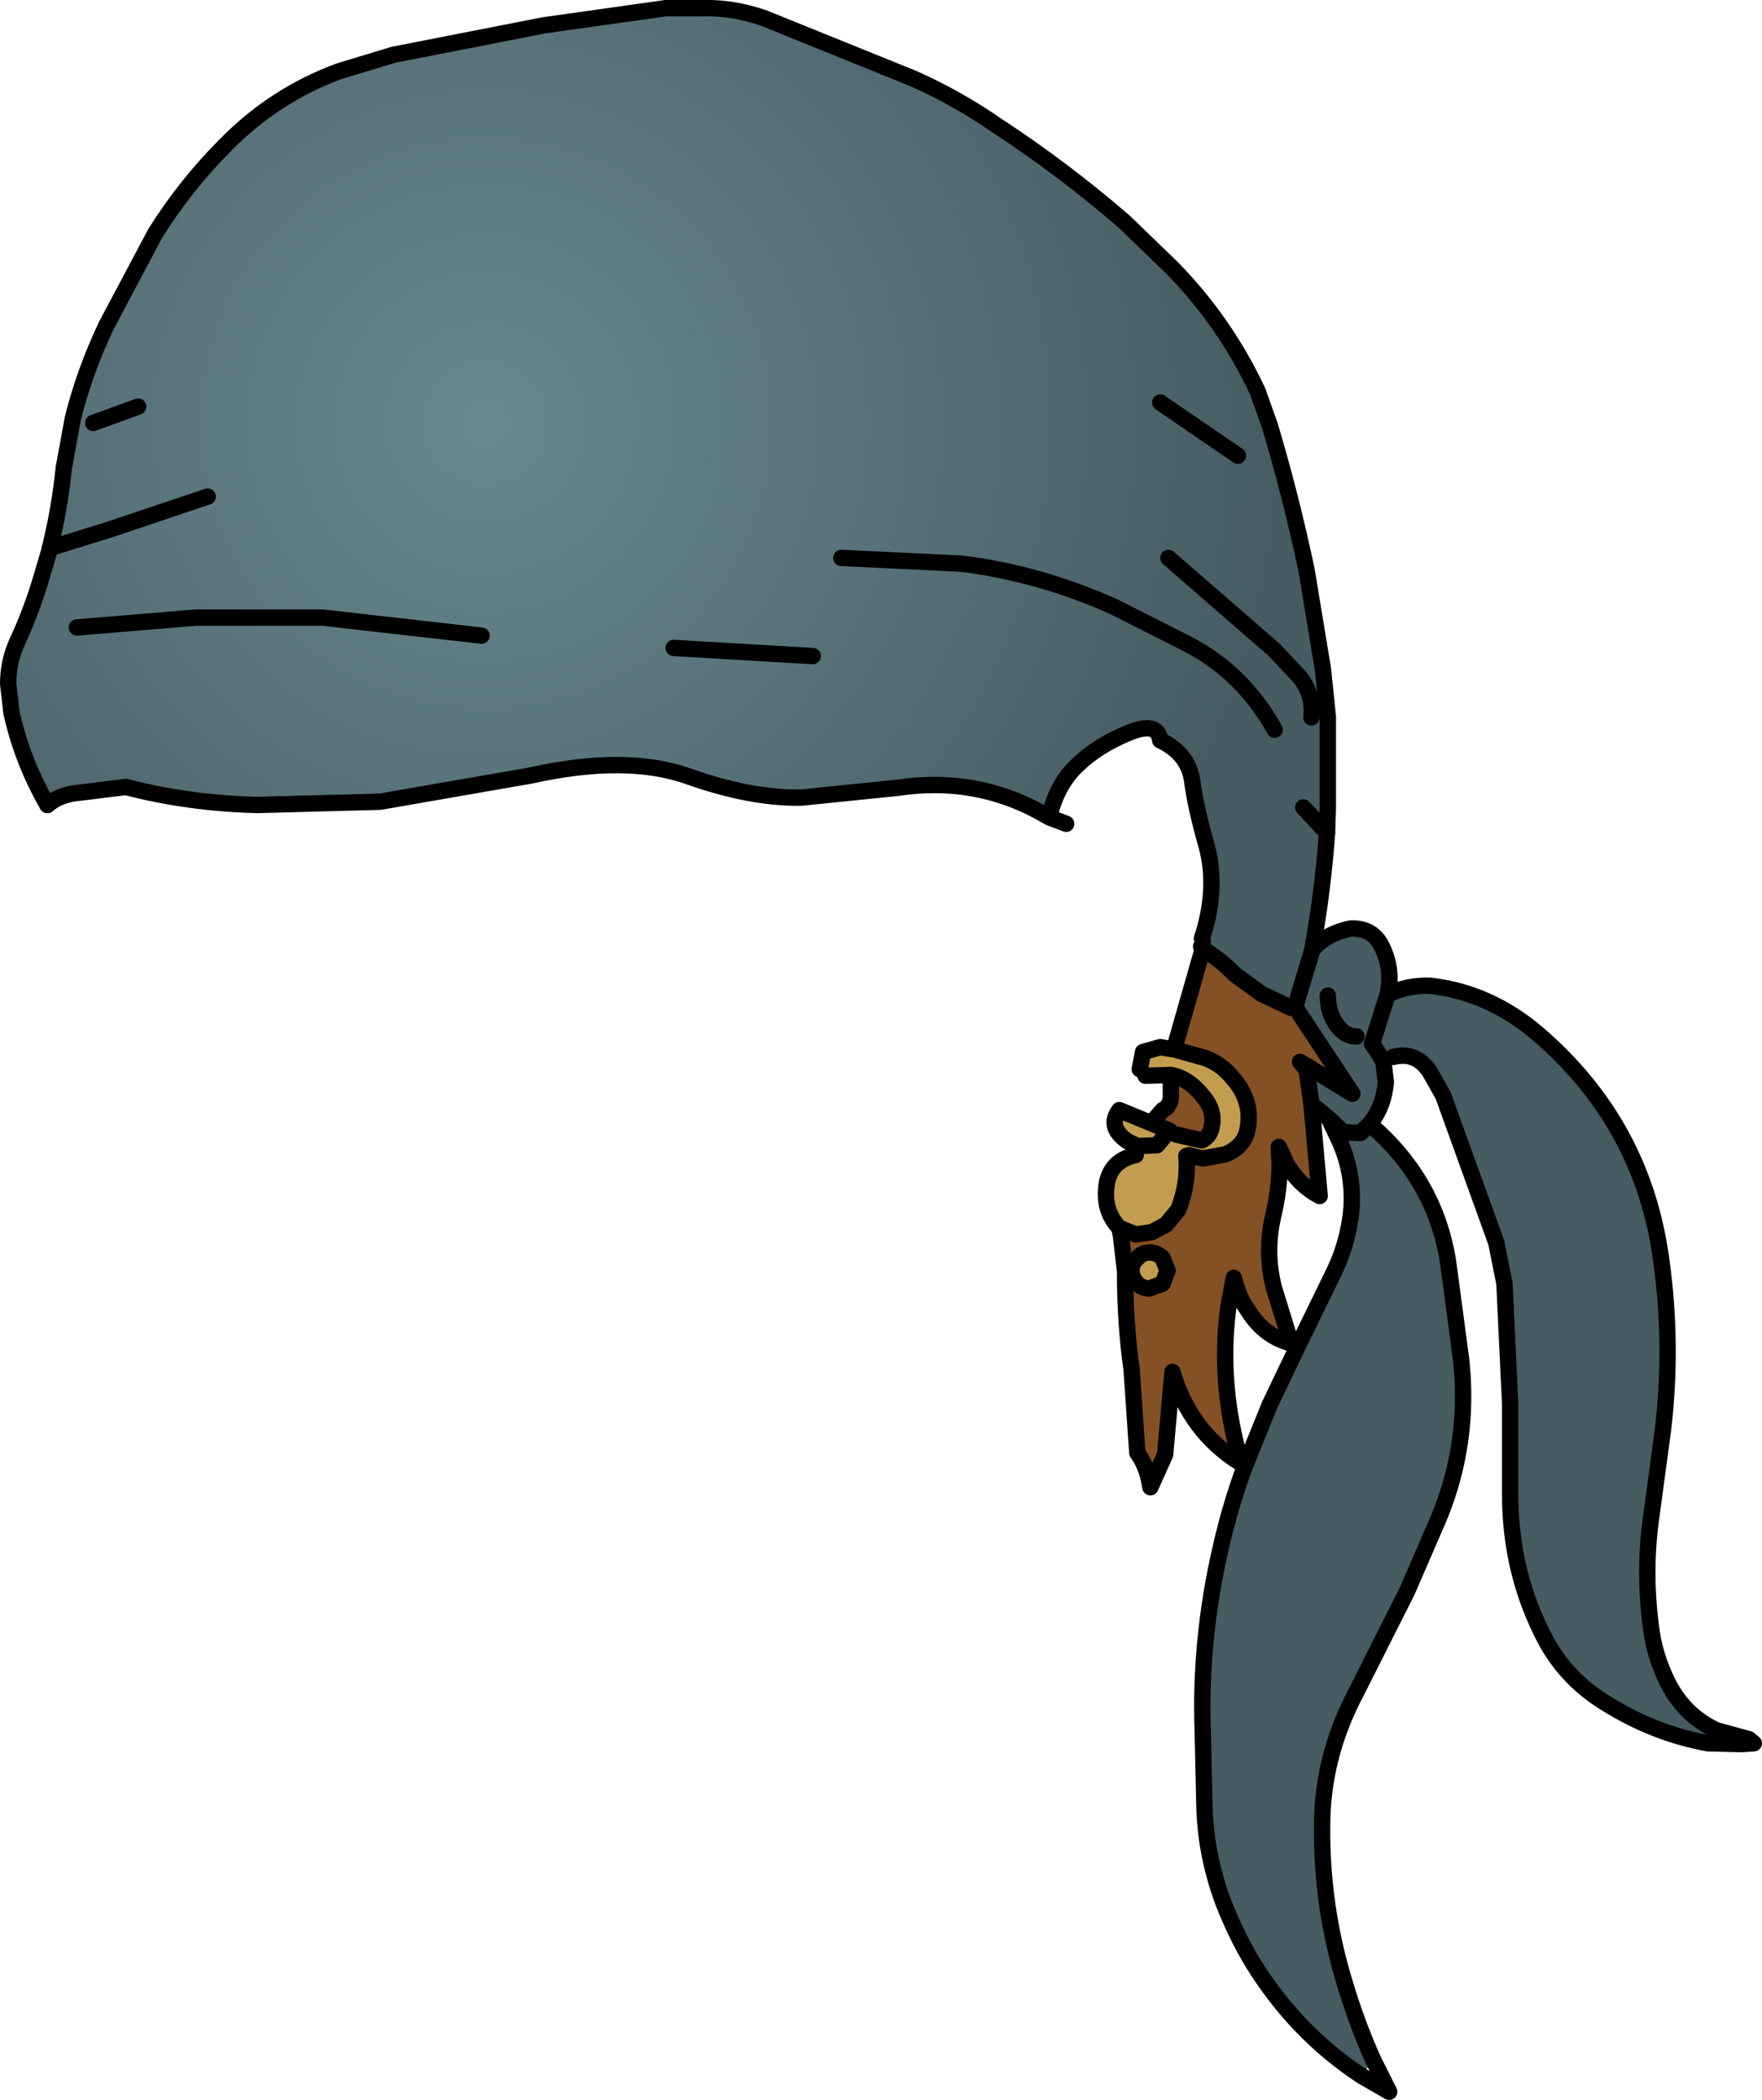 <?xml version="1.0" encoding="UTF-8" standalone="no"?>
<svg xmlns:xlink="http://www.w3.org/1999/xlink" height="128.35px" width="107.75px" xmlns="http://www.w3.org/2000/svg">
  <g transform="matrix(1.0, 0.0, 0.0, 1.0, 36.7, 43.6)">
    <path d="M-33.65 -10.1 Q-33.05 -12.5 -32.8 -15.0 L-32.25 -18.0 Q-31.55 -20.85 -30.2 -23.7 L-27.2 -29.35 Q-25.35 -32.3 -22.9 -34.75 -19.9 -37.8 -15.95 -39.25 L-12.65 -40.25 -3.45 -42.05 4.0 -43.1 6.3 -43.1 Q8.1 -43.15 10.0 -42.5 L19.15 -38.8 Q21.85 -37.6 24.3 -35.9 28.35 -33.25 32.05 -30.05 L34.95 -27.25 Q38.2 -23.95 40.2 -19.7 L40.95 -17.6 Q42.25 -13.25 43.2 -8.75 L44.2 -2.7 44.5 0.2 44.5 5.75 44.45 7.3 43.0 5.75 44.45 7.3 Q44.2 10.85 43.55 14.45 44.4 13.45 45.9 13.15 47.25 13.1 47.8 14.25 48.5 15.65 48.15 17.2 L47.2 20.2 47.55 20.7 47.9 21.3 47.55 20.7 47.2 20.2 48.15 17.2 Q49.35 16.6 50.75 16.65 54.35 17.05 57.3 19.55 63.8 25.1 64.9 33.5 65.6 38.6 65.0 43.75 L64.25 49.3 Q63.8 52.65 64.3 56.15 64.5 57.45 65.0 58.6 66.0 61.1 68.25 62.15 L67.75 62.95 Q64.45 62.35 61.5 60.5 59.2 59.1 57.9 56.8 55.65 52.65 55.65 47.75 L55.65 42.25 55.3 34.85 54.8 32.35 51.55 23.35 50.7 21.85 Q49.85 20.65 48.5 21.0 L47.9 21.3 48.05 22.55 Q47.9 24.1 47.05 25.1 L46.5 25.65 45.45 25.6 44.55 24.75 45.45 25.6 46.5 25.65 47.05 25.1 Q51.05 28.5 51.85 33.5 L52.65 39.5 Q53.2 44.55 51.3 49.15 L49.35 53.65 46.25 59.8 Q44.15 63.75 44.15 68.0 44.1 72.95 45.55 77.65 46.25 80.0 47.25 82.25 L46.6 83.3 Q42.55 80.65 39.9 76.35 38.85 74.6 38.1 72.65 37.0 69.7 36.95 66.65 L36.85 62.25 Q36.65 56.6 37.95 51.0 38.55 48.35 39.45 45.95 L40.95 42.25 42.65 38.7 44.8 34.3 Q45.65 32.6 45.9 30.7 46.2 28.25 45.15 26.0 L44.55 24.75 43.5 23.9 43.2 21.8 42.8 21.3 46.0 23.25 42.5 17.95 43.55 14.45 42.5 17.95 42.5 17.9 42.35 17.95 42.25 18.0 40.45 17.15 38.8 15.95 Q38.0 15.1 36.85 14.4 L36.75 14.25 36.85 13.95 36.8 13.75 36.9 13.45 Q37.75 10.6 37.1 8.15 36.4 5.7 36.2 4.1 35.95 2.45 34.25 1.65 34.1 0.45 32.3 1.2 30.45 1.95 29.2 3.15 27.95 4.3 27.45 6.35 23.2 3.8 18.2 4.55 L12.3 5.15 Q9.2 5.2 5.4 3.85 1.6 2.5 -4.25 3.8 L-13.45 5.4 -20.95 5.6 Q-25.15 5.5 -29.0 4.5 L-31.85 4.85 Q-33.05 4.95 -33.8 5.6 -35.35 2.9 -36.0 -0.05 L-36.2 -1.8 Q-36.2 -3.1 -35.7 -4.25 -34.7 -6.4 -34.05 -8.7 L-33.65 -10.05 -33.65 -10.1 -29.95 -11.25 -24.0 -13.25 -29.95 -11.25 -33.65 -10.1 M34.75 -9.5 L41.2 -3.9 42.8 -2.2 Q43.65 -1.1 43.5 0.25 43.65 -1.1 42.8 -2.2 L41.2 -3.9 34.75 -9.5 M34.25 -19.0 L39.0 -15.75 34.25 -19.0 M14.75 -9.5 L22.1 -9.15 Q26.9 -8.55 31.45 -6.5 L35.9 -4.25 Q39.3 -2.5 41.25 1.0 39.3 -2.5 35.9 -4.25 L31.45 -6.5 Q26.9 -8.55 22.1 -9.15 L14.75 -9.5 M4.5 -4.0 L13.0 -3.5 4.5 -4.0 M46.25 19.75 Q45.55 19.75 45.05 19.05 44.5 18.3 44.5 17.25 44.5 18.3 45.05 19.05 45.55 19.75 46.25 19.75 M-31.0 -17.75 L-28.25 -18.75 -31.0 -17.75 M-32.0 -5.25 L-24.75 -5.85 -16.95 -5.85 -7.25 -4.75 -16.95 -5.85 -24.75 -5.85 -32.0 -5.25" fill="url(#gradient0)" fill-rule="evenodd" stroke="none"/>
    <path d="M42.5 17.95 L46.0 23.25 42.8 21.3 43.2 21.8 43.5 23.9 44.0 29.5 Q42.75 28.85 41.95 27.5 L41.9 27.35 41.5 26.5 41.55 27.55 Q41.55 29.1 41.15 30.75 40.65 32.95 41.2 35.1 L42.25 38.5 Q40.65 38.1 39.65 36.55 L39.3 36.0 Q38.95 35.3 38.75 34.5 L38.4 36.4 Q37.8 41.05 39.2 45.85 36.05 43.9 35.0 40.25 L34.55 45.3 33.65 47.3 Q33.45 46.0 32.85 45.2 L32.5 40.1 Q32.1 37.3 32.1 34.1 L31.85 31.95 31.75 31.45 32.75 31.85 33.45 31.75 33.75 31.7 34.6 31.25 35.35 30.35 Q36.0 28.7 35.85 27.05 L36.0 27.0 36.6 27.15 36.9 27.2 38.25 26.95 Q39.3 26.5 39.55 25.6 40.0 23.75 38.65 22.25 37.95 21.4 36.95 21.05 L35.15 20.55 35.25 20.0 36.85 14.4 Q38.0 15.1 38.8 15.95 L40.45 17.15 42.25 18.0 42.35 17.95 42.5 17.9 42.5 17.95 M33.7 25.05 L34.4 24.25 34.65 24.1 34.8 23.85 34.85 23.75 34.9 23.5 34.9 22.1 Q36.0 22.3 36.9 23.45 37.6 24.3 37.4 25.25 37.3 25.85 36.8 26.1 L35.25 25.75 34.8 25.5 33.7 25.05 M34.4 33.3 Q34.05 32.95 33.6 32.95 33.15 32.95 32.85 33.3 32.5 33.6 32.5 34.05 32.5 34.5 32.85 34.85 33.15 35.15 33.6 35.15 L34.4 34.85 34.7 34.05 34.4 33.3" fill="#845125" fill-rule="evenodd" stroke="none"/>
    <path d="M31.75 31.45 Q30.8 30.45 30.95 29.0 31.1 27.35 32.75 27.0 L32.85 26.45 32.55 26.3 Q32.05 26.1 31.7 25.65 31.2 25.0 31.75 24.25 L33.7 25.05 34.8 25.5 35.25 25.75 36.8 26.1 Q37.3 25.85 37.4 25.25 37.6 24.3 36.9 23.45 36.0 22.3 34.9 22.1 L33.35 22.15 33.0 21.75 33.2 20.7 34.25 20.4 35.15 20.55 36.95 21.05 Q37.95 21.4 38.65 22.25 40.0 23.75 39.55 25.6 39.3 26.5 38.25 26.95 L36.9 27.2 36.6 27.15 36.0 27.0 35.85 27.05 Q36.0 28.7 35.35 30.35 L34.6 31.25 33.75 31.7 33.45 31.75 32.75 31.85 31.75 31.45 M32.85 26.45 L34.05 26.4 34.8 25.5 34.05 26.4 32.85 26.45 M34.4 33.3 L34.7 34.05 34.4 34.85 33.6 35.15 Q33.15 35.15 32.85 34.85 32.5 34.5 32.5 34.05 32.5 33.6 32.85 33.3 33.15 32.95 33.6 32.95 34.05 32.95 34.4 33.3" fill="#c39d4f" fill-rule="evenodd" stroke="none"/>
    <path d="M44.45 7.3 L44.5 5.75 44.5 0.2 44.2 -2.7 43.2 -8.75 Q42.25 -13.25 40.95 -17.6 L40.2 -19.7 Q38.2 -23.95 34.95 -27.25 L32.05 -30.05 Q28.35 -33.25 24.3 -35.9 21.85 -37.6 19.15 -38.8 L10.0 -42.5 Q8.1 -43.15 6.3 -43.1 L4.0 -43.1 -3.45 -42.05 -12.65 -40.25 -15.95 -39.25 Q-19.9 -37.8 -22.9 -34.75 -25.35 -32.3 -27.2 -29.35 L-30.2 -23.7 Q-31.55 -20.85 -32.25 -18.0 L-32.8 -15.0 Q-33.05 -12.5 -33.65 -10.1 L-33.65 -10.05 -34.05 -8.7 Q-34.7 -6.4 -35.7 -4.25 -36.2 -3.1 -36.2 -1.8 L-36.0 -0.05 Q-35.35 2.9 -33.8 5.6 M43.55 14.45 L42.5 17.95 M43.55 14.45 Q44.2 10.85 44.45 7.3" fill="none" stroke="#000000" stroke-linecap="round" stroke-linejoin="round" stroke-width="1.0"/>
    <path d="M-33.65 -10.1 L-29.95 -11.25 -24.0 -13.25 M13.0 -3.5 L4.5 -4.0 M41.25 1.0 Q39.3 -2.5 35.9 -4.25 L31.45 -6.5 Q26.9 -8.55 22.1 -9.15 L14.75 -9.5 M39.0 -15.75 L34.25 -19.0 M43.5 0.25 Q43.65 -1.1 42.8 -2.2 L41.2 -3.9 34.75 -9.5 M44.45 7.3 L43.0 5.75 M48.15 17.2 Q48.5 15.65 47.8 14.25 47.25 13.1 45.9 13.15 44.4 13.45 43.55 14.45 M42.5 17.95 L46.0 23.25 42.8 21.3 43.2 21.8 43.5 23.9 44.55 24.75 45.45 25.6 46.5 25.65 47.05 25.1 Q47.9 24.1 48.05 22.55 L47.9 21.3 47.55 20.7 47.2 20.2 48.15 17.2 Q49.35 16.6 50.75 16.65 54.35 17.05 57.3 19.55 63.8 25.1 64.9 33.5 65.6 38.6 65.0 43.75 L64.25 49.3 Q63.8 52.65 64.3 56.15 64.5 57.45 65.0 58.6 66.0 61.1 68.25 62.15 L70.25 62.7 70.55 62.95 69.8 63.0 67.75 62.95 Q64.45 62.35 61.5 60.5 59.2 59.1 57.9 56.8 55.65 52.65 55.65 47.75 L55.65 42.25 55.3 34.85 54.8 32.35 51.55 23.35 50.7 21.85 Q49.85 20.65 48.5 21.0 M42.35 17.95 L42.5 17.9 42.5 17.95 M44.5 17.25 Q44.5 18.3 45.05 19.05 45.55 19.75 46.25 19.75 M43.5 23.9 L44.0 29.5 Q42.75 28.85 41.95 27.5 L41.9 27.35 41.5 26.5 41.55 27.55 Q41.55 29.1 41.15 30.75 40.65 32.95 41.2 35.1 L42.25 38.5 Q40.65 38.1 39.65 36.55 L39.3 36.0 Q38.95 35.3 38.75 34.5 L38.4 36.4 Q37.8 41.05 39.2 45.85 36.05 43.9 35.0 40.25 L34.55 45.3 33.65 47.3 Q33.45 46.0 32.85 45.2 L32.5 40.1 Q32.1 37.3 32.1 34.1 L31.85 31.95 31.75 31.45 Q30.8 30.45 30.95 29.0 31.1 27.35 32.75 27.0 M32.85 26.45 L32.55 26.3 Q32.05 26.1 31.7 25.65 31.2 25.0 31.75 24.25 L33.7 25.05 34.4 24.25 34.65 24.1 34.8 23.85 34.85 23.75 34.9 23.5 34.9 22.1 33.35 22.15 M33.0 21.75 L33.2 20.7 34.25 20.4 35.15 20.55 M35.25 20.0 L36.85 14.4 36.75 14.25 M36.85 13.95 L36.8 13.75 36.9 13.45 Q37.75 10.6 37.1 8.15 36.4 5.7 36.2 4.1 35.95 2.45 34.25 1.65 34.1 0.45 32.3 1.2 30.45 1.95 29.2 3.15 27.95 4.3 27.45 6.35 L28.5 6.75 M44.55 24.75 L45.15 26.0 Q46.2 28.25 45.9 30.7 45.65 32.6 44.8 34.3 L42.65 38.7 40.95 42.25 39.45 45.95 Q38.55 48.35 37.95 51.0 36.65 56.6 36.85 62.25 L36.95 66.65 Q37.0 69.7 38.1 72.65 38.85 74.6 39.9 76.35 42.55 80.65 46.6 83.3 L48.25 84.25 47.25 82.25 Q46.25 80.0 45.55 77.65 44.1 72.95 44.15 68.0 44.15 63.75 46.25 59.8 L49.35 53.65 51.3 49.15 Q53.2 44.55 52.65 39.5 L51.85 33.5 Q51.05 28.5 47.05 25.1 M36.85 14.4 Q38.0 15.1 38.8 15.95 L40.45 17.15 42.25 18.0 M36.0 27.0 L36.6 27.15 36.9 27.2 38.25 26.95 Q39.3 26.5 39.55 25.6 40.0 23.75 38.65 22.25 37.95 21.4 36.95 21.05 L35.15 20.55 M34.9 22.1 Q36.0 22.3 36.9 23.45 37.6 24.3 37.4 25.25 37.3 25.85 36.8 26.1 L35.25 25.75 M34.8 25.5 L34.05 26.4 32.85 26.45 M-33.8 5.6 Q-33.05 4.95 -31.85 4.85 L-29.0 4.5 Q-25.15 5.5 -20.95 5.6 L-13.45 5.4 -4.25 3.8 Q1.6 2.5 5.4 3.85 9.2 5.2 12.3 5.15 L18.2 4.55 Q23.2 3.8 27.45 6.35 M34.8 25.5 L33.7 25.05 M34.4 33.3 L34.7 34.05 34.4 34.85 33.6 35.15 Q33.15 35.15 32.85 34.85 32.5 34.5 32.5 34.05 32.5 33.6 32.85 33.3 33.15 32.95 33.6 32.95 34.05 32.95 34.4 33.3 M31.75 31.45 L32.75 31.85 33.45 31.75 33.75 31.7 34.6 31.25 35.35 30.35 Q36.0 28.7 35.85 27.05 M-7.25 -4.75 L-16.95 -5.85 -24.75 -5.85 -32.0 -5.25 M-28.25 -18.75 L-31.0 -17.75" fill="none" stroke="#000000" stroke-linecap="round" stroke-linejoin="round" stroke-width="1.0"/>
  </g>
  <defs>
    <radialGradient cx="0" cy="0" gradientTransform="matrix(0.06, 0.0, 0.0, 0.06, -7.0, -17.75)" gradientUnits="userSpaceOnUse" id="gradient0" r="819.2" spreadMethod="pad">
      <stop offset="0.0" stop-color="#69888f"/>
      <stop offset="1.0" stop-color="#465b62"/>
    </radialGradient>
  </defs>
</svg>

